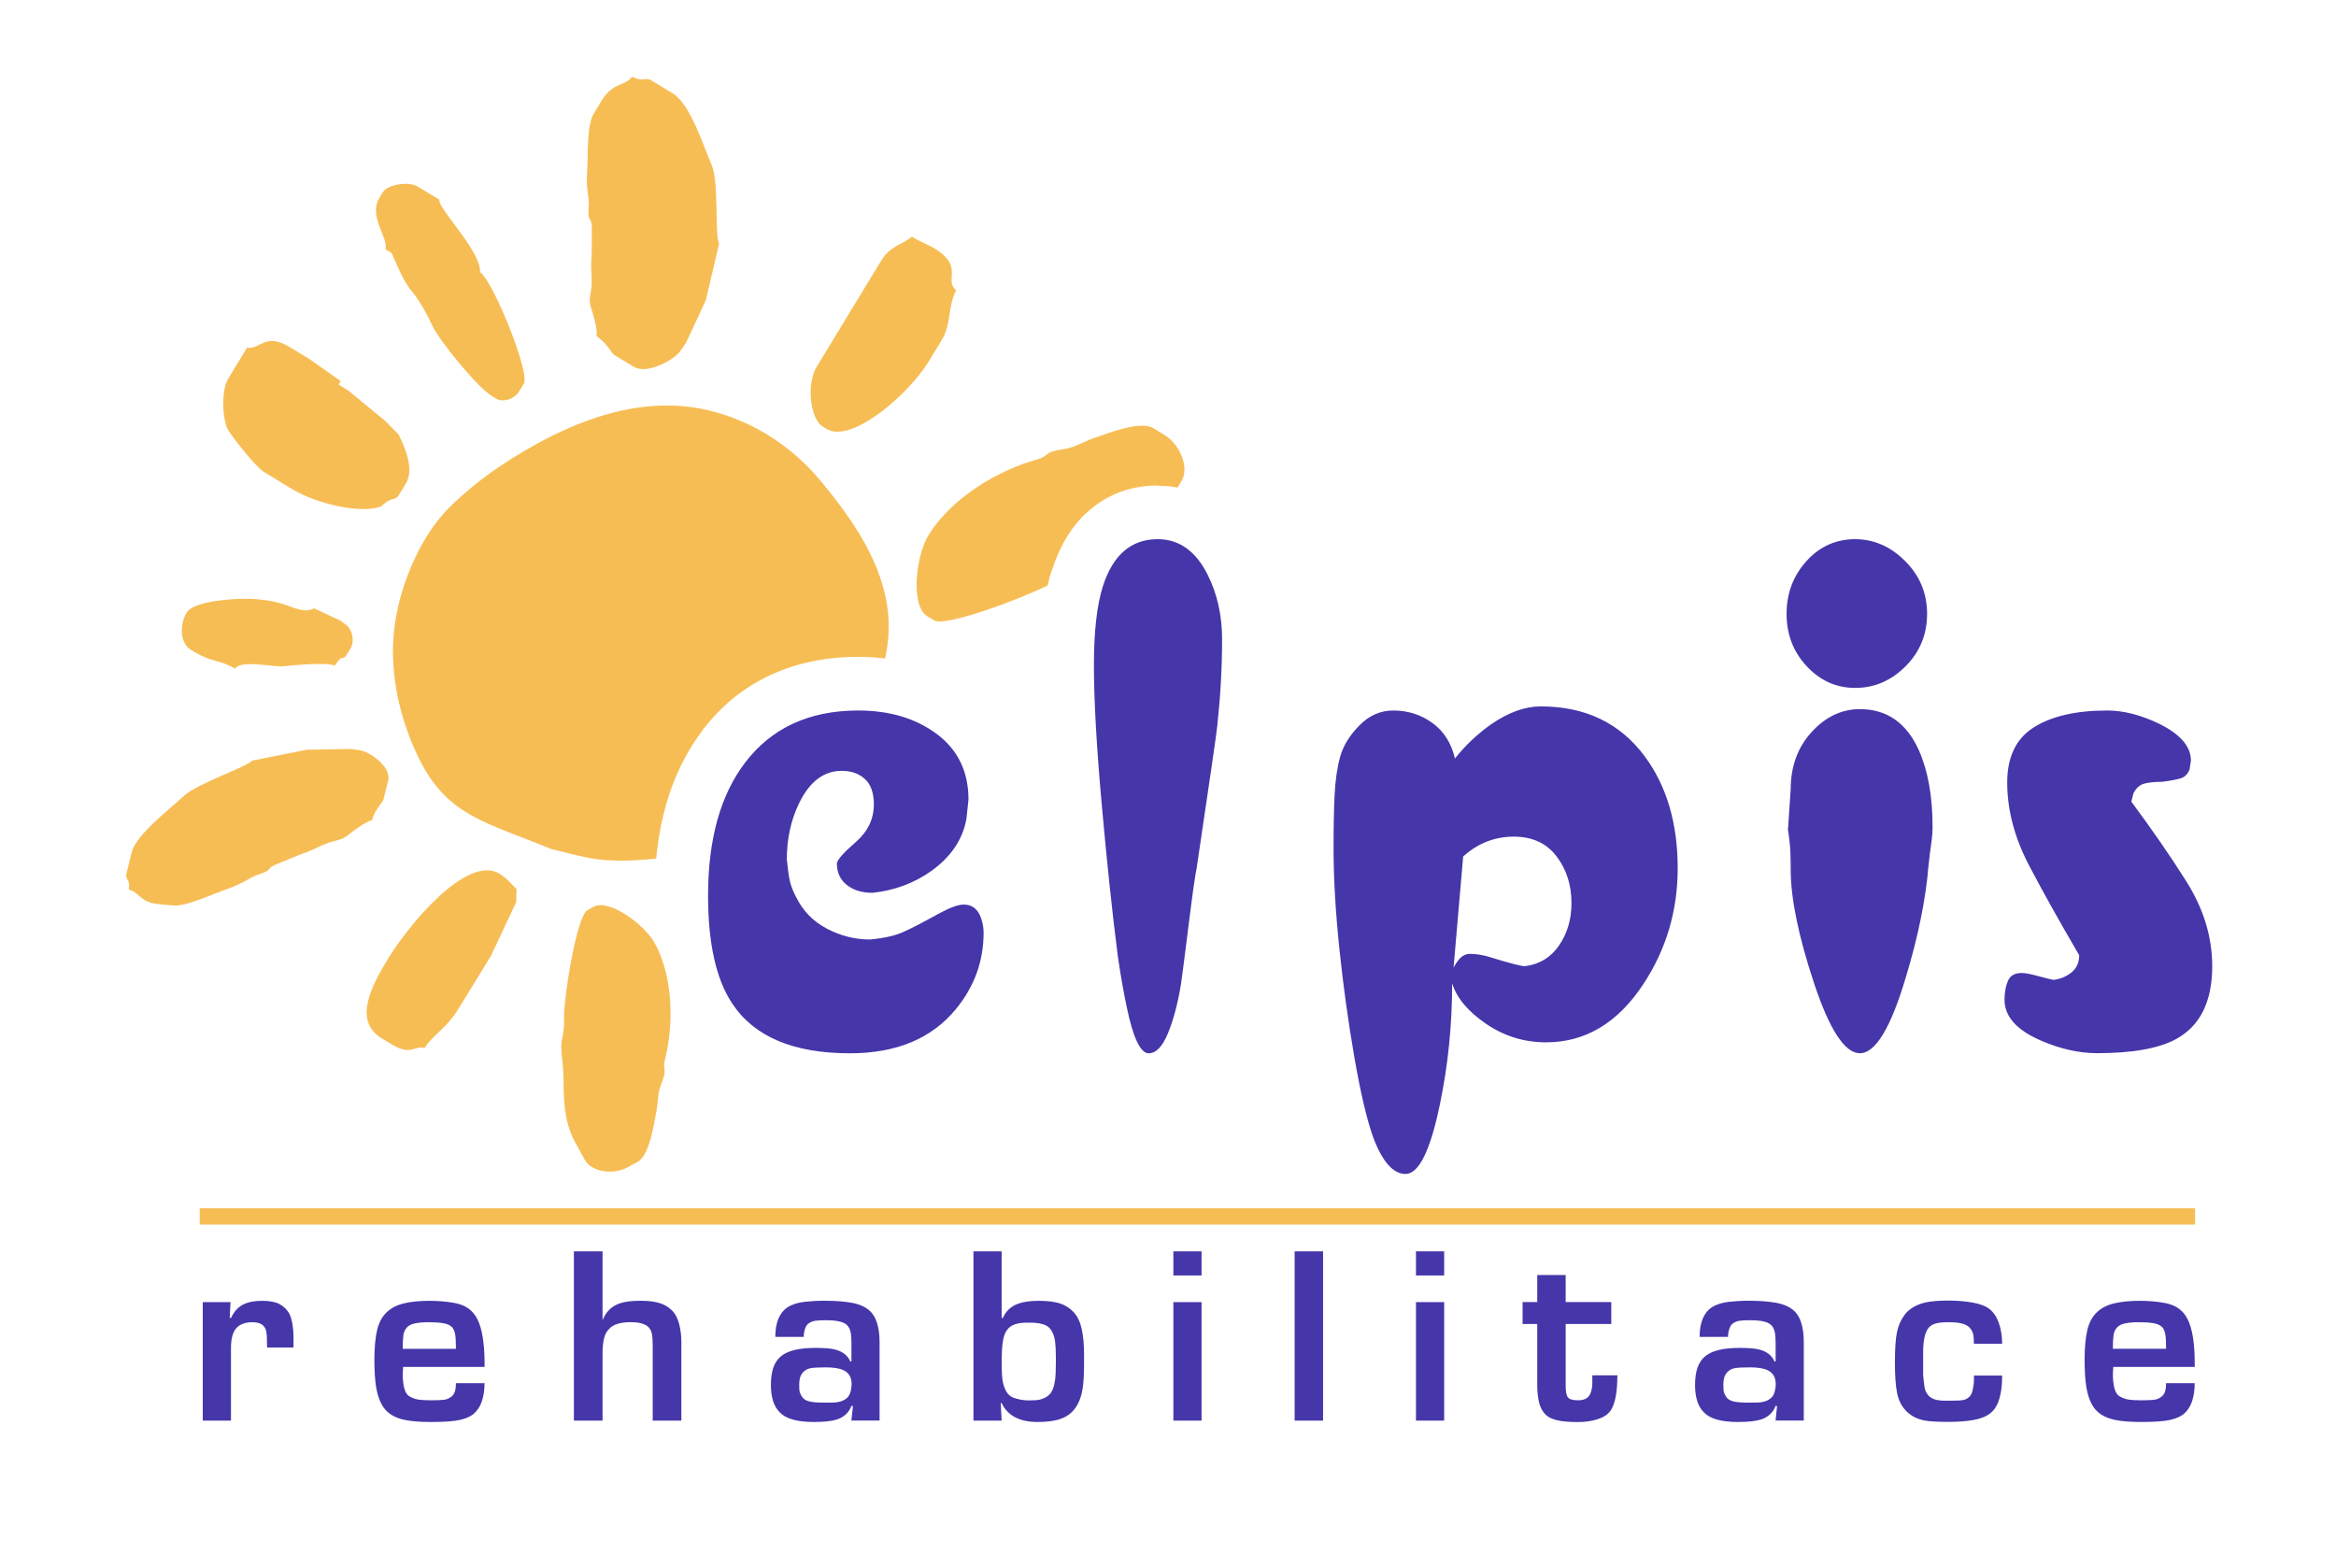 <?xml version="1.0" encoding="UTF-8"?>
<svg version="1.1" viewBox="0 0 409.32 274.72" xml:space="preserve" xmlns="http://www.w3.org/2000/svg"><style>.st0{fill:none;stroke:#fff;stroke-width:4.471;stroke-linejoin:round;stroke-miterlimit:22.926}.st1{fill:#4536aa}.st3,.st5{fill:none;stroke:#fff;stroke-width:5.123;stroke-miterlimit:22.926}.st5{stroke-linejoin:round}.st6{fill-rule:evenodd;clip-rule:evenodd;fill:#f7bd55}</style><path class="st1" d="m379.55 236.34c0-1.29-0.05-2.18-0.16-2.67-0.1-0.49-0.28-0.86-0.52-1.13-0.37-0.37-0.91-0.61-1.61-0.71-0.71-0.11-1.52-0.16-2.45-0.16-0.98 0-1.79 0.07-2.43 0.2s-1.12 0.38-1.44 0.73c-0.32 0.36-0.52 0.8-0.6 1.34s-0.12 1.34-0.12 2.39h9.33zm5.02 3.16h-14.27l-0.08 1.15c0 1.03 0.09 1.9 0.28 2.61 0.18 0.71 0.52 1.2 1.01 1.46s0.98 0.44 1.48 0.51c0.5 0.08 1.23 0.12 2.17 0.12 0.98 0 1.72-0.03 2.23-0.08s0.98-0.25 1.4-0.59c0.24-0.18 0.42-0.45 0.55-0.79s0.2-0.86 0.2-1.54h5.02c0 1.16-0.15 2.21-0.45 3.14-0.3 0.94-0.8 1.69-1.48 2.27-0.55 0.45-1.35 0.79-2.39 1.03s-2.73 0.36-5.08 0.36c-1.9 0-3.41-0.12-4.55-0.36-1.53-0.32-2.68-0.93-3.46-1.84s-1.31-2.26-1.6-4.05c-0.18-1.19-0.28-2.74-0.28-4.67 0-2.03 0.15-3.72 0.45-5.06 0.3-1.35 0.85-2.41 1.64-3.18 0.79-0.78 1.82-1.32 3.08-1.62 1.27-0.3 2.73-0.45 4.39-0.45 1.53 0 2.95 0.11 4.27 0.34 1.32 0.22 2.35 0.68 3.08 1.36 1.19 1.03 1.92 2.94 2.21 5.73 0.13 1.05 0.18 2.44 0.18 4.15zm-38.69-4.03c0-0.74-0.05-1.3-0.14-1.7s-0.26-0.72-0.49-0.99c-0.24-0.34-0.65-0.61-1.23-0.81s-1.46-0.3-2.65-0.3c-1.05 0-1.85 0.09-2.39 0.28-0.54 0.18-0.96 0.51-1.25 0.99-0.5 0.84-0.75 2.15-0.75 3.92v4.1c0.08 0.87 0.16 1.57 0.24 2.11s0.33 1.05 0.76 1.52c0.35 0.32 0.74 0.53 1.18 0.65s1.04 0.18 1.81 0.18h0.76c1.15 0 1.92-0.04 2.32-0.12 0.39-0.09 0.77-0.3 1.11-0.65 0.21-0.22 0.39-0.61 0.52-1.19s0.2-1.17 0.2-1.75v-0.69h4.94c0 1.34-0.11 2.48-0.32 3.4-0.32 1.45-0.88 2.5-1.7 3.16-0.71 0.58-1.69 0.98-2.93 1.21-1.24 0.22-2.69 0.34-4.35 0.34-2.08 0-3.52-0.08-4.31-0.24-1.32-0.26-2.39-0.82-3.2-1.66-0.82-0.84-1.35-1.9-1.6-3.16-0.25-1.27-0.38-3.03-0.38-5.3 0-2.48 0.12-4.29 0.38-5.44 0.25-1.15 0.72-2.17 1.4-3.07 0.79-0.97 1.94-1.65 3.44-2.02 1-0.24 2.37-0.36 4.11-0.36 1.56 0 2.97 0.11 4.23 0.34 1.26 0.22 2.23 0.57 2.89 1.05 0.87 0.63 1.5 1.62 1.9 2.97 0.29 1 0.44 2.07 0.44 3.2h-4.94zm-34.5 10.91-0.24-0.08c-0.45 1.19-1.3 1.99-2.56 2.41-0.89 0.29-2.24 0.44-4.05 0.44-2.94 0-4.93-0.57-5.98-1.7-1.02-1-1.54-2.6-1.54-4.78 0-1.19 0.14-2.19 0.42-3.01s0.72-1.48 1.32-2c0.61-0.51 1.42-0.89 2.43-1.13 1.02-0.24 2.19-0.36 3.54-0.36 1.63 0 2.81 0.09 3.52 0.28 1.34 0.34 2.24 1.04 2.69 2.1h0.2v-3.16c0-0.55-0.03-1.07-0.08-1.56s-0.18-0.9-0.38-1.25c-0.2-0.34-0.49-0.61-0.89-0.79-0.69-0.32-1.7-0.47-3.04-0.47-0.87 0-1.53 0.03-1.98 0.1s-0.87 0.26-1.26 0.57c-0.21 0.21-0.38 0.52-0.51 0.93s-0.2 0.85-0.2 1.32h-4.98c0-1.29 0.19-2.37 0.57-3.24s0.9-1.51 1.56-1.94c0.84-0.53 1.87-0.85 3.08-0.97s2.15-0.18 2.81-0.18h0.67c1.85 0 3.42 0.12 4.73 0.36 1.3 0.24 2.32 0.69 3.06 1.34 0.61 0.53 1.06 1.27 1.34 2.21 0.29 0.95 0.43 2.06 0.43 3.32v13.76h-4.94zm-8.78-5.89c-0.24 0.29-0.4 0.59-0.49 0.91s-0.14 0.71-0.14 1.19c0 0.24 0.01 0.53 0.02 0.87s0.15 0.74 0.41 1.19 0.7 0.74 1.31 0.89 1.46 0.22 2.57 0.22c1.13 0 1.82-0.01 2.06-0.04 1.05-0.11 1.82-0.47 2.29-1.11 0.18-0.29 0.32-0.64 0.4-1.05s0.12-0.76 0.12-1.05c0-1.19-0.49-2-1.46-2.45-0.69-0.32-1.71-0.48-3.08-0.48-1.21 0-2.09 0.05-2.63 0.14-0.56 0.09-1.01 0.35-1.38 0.77zm-33.24 2.17v-10.68h-2.57v-3.84h2.57v-4.74h4.98v4.74h7.99v3.84h-7.99v10.76c0 1.05 0.13 1.75 0.4 2.1 0.26 0.34 0.86 0.51 1.78 0.51s1.57-0.27 1.94-0.81 0.55-1.3 0.55-2.27v-1.3h4.39c0 3.03-0.41 5.11-1.23 6.25-0.5 0.66-1.26 1.15-2.27 1.46-1.02 0.32-2.14 0.48-3.38 0.48-1.29 0-2.33-0.07-3.12-0.2-1.21-0.21-2.08-0.59-2.61-1.13s-0.9-1.24-1.11-2.1-0.32-1.88-0.32-3.07zm-21.25-14.51h4.94v20.76h-4.94zm0-8.9h4.94v4.23h-4.94zm-21.26 0h4.98v29.66h-4.98zm-21.25 8.9h4.94v20.76h-4.94zm0-8.9h4.94v4.23h-4.94zm-30.07 11.67h0.2c0.51-1.19 1.39-2.02 2.66-2.49 0.9-0.34 2.12-0.51 3.66-0.51s2.78 0.16 3.72 0.47c0.93 0.32 1.74 0.84 2.4 1.56 0.66 0.73 1.12 1.72 1.39 2.99 0.26 1.27 0.39 2.7 0.39 4.31v1.62c0 2.06-0.09 3.6-0.28 4.63-0.32 1.77-0.98 3.11-1.98 4.03-0.63 0.58-1.42 0.99-2.37 1.24s-2.11 0.38-3.48 0.38c-3.19 0-5.3-1.11-6.33-3.32h-0.16l0.16 3.08h-4.94v-29.66h4.94v11.67zm4.98 0.83h-0.72c-0.74 0-1.4 0.1-1.99 0.3s-1.05 0.55-1.4 1.05c-0.34 0.5-0.58 1.19-0.7 2.08-0.12 0.88-0.18 1.84-0.18 2.87v0.91c0 1.53 0.07 2.62 0.22 3.28s0.38 1.24 0.69 1.74c0.32 0.5 0.85 0.86 1.6 1.07s1.48 0.32 2.19 0.32c0.9 0 1.53-0.04 1.9-0.12 0.74-0.16 1.34-0.48 1.82-0.97 0.47-0.49 0.79-1.36 0.95-2.63 0.08-0.66 0.12-1.71 0.12-3.16v-0.75c0-1.08-0.05-1.99-0.14-2.73s-0.32-1.38-0.66-1.92-0.84-0.9-1.48-1.07c-0.63-0.19-1.37-0.27-2.22-0.27zm-31.06 14.63-0.24-0.08c-0.45 1.19-1.3 1.99-2.56 2.41-0.89 0.29-2.24 0.44-4.05 0.44-2.94 0-4.93-0.57-5.98-1.7-1.02-1-1.54-2.6-1.54-4.78 0-1.19 0.14-2.19 0.41-3.01 0.28-0.82 0.72-1.48 1.32-2 0.61-0.51 1.42-0.89 2.43-1.13s2.2-0.36 3.54-0.36c1.63 0 2.81 0.09 3.52 0.28 1.34 0.34 2.24 1.04 2.69 2.1h0.2v-3.16c0-0.55-0.03-1.07-0.08-1.56s-0.18-0.9-0.38-1.25c-0.2-0.34-0.49-0.61-0.89-0.79-0.69-0.32-1.7-0.47-3.05-0.47-0.87 0-1.53 0.03-1.98 0.1s-0.87 0.26-1.27 0.57c-0.21 0.21-0.38 0.52-0.51 0.93s-0.2 0.85-0.2 1.32h-4.98c0-1.29 0.19-2.37 0.57-3.24s0.9-1.51 1.56-1.94c0.84-0.53 1.87-0.85 3.08-0.97s2.15-0.18 2.81-0.18h0.67c1.84 0 3.42 0.12 4.73 0.36 1.3 0.24 2.32 0.69 3.06 1.34 0.61 0.53 1.06 1.27 1.35 2.21 0.29 0.95 0.44 2.06 0.44 3.32v13.76h-4.94zm-8.78-5.89c-0.24 0.29-0.4 0.59-0.49 0.91s-0.14 0.71-0.14 1.19c0 0.24 0.01 0.53 0.02 0.87s0.15 0.74 0.42 1.19c0.26 0.45 0.7 0.74 1.3 0.89 0.61 0.15 1.46 0.22 2.57 0.22 1.14 0 1.82-0.01 2.06-0.04 1.05-0.11 1.82-0.47 2.29-1.11 0.18-0.29 0.32-0.64 0.4-1.05s0.12-0.76 0.12-1.05c0-1.19-0.49-2-1.46-2.45-0.69-0.32-1.71-0.48-3.08-0.48-1.21 0-2.09 0.05-2.63 0.14-0.56 0.09-1.01 0.35-1.38 0.77zm-35.09-3.24v11.66h-5.02v-29.66h5.02v12.06c0.58-1.45 1.57-2.43 2.97-2.93 0.9-0.32 2.14-0.47 3.72-0.47 1.29 0 2.37 0.13 3.22 0.38 0.86 0.25 1.59 0.67 2.19 1.25 0.61 0.58 1.04 1.38 1.31 2.39 0.26 1.02 0.4 2.06 0.4 3.14v13.84h-5.02v-13.21c0-0.87-0.05-1.56-0.16-2.06-0.1-0.5-0.35-0.92-0.75-1.27-0.63-0.47-1.61-0.71-2.93-0.71-1.84 0-3.11 0.4-3.8 1.19-0.42 0.4-0.72 0.95-0.89 1.66-0.18 0.72-0.26 1.63-0.26 2.74zm-25.69-0.91c0-1.29-0.05-2.18-0.16-2.67s-0.28-0.86-0.52-1.13c-0.37-0.37-0.91-0.61-1.61-0.71-0.7-0.11-1.52-0.16-2.45-0.16-0.98 0-1.79 0.07-2.43 0.2s-1.12 0.38-1.44 0.73c-0.32 0.36-0.52 0.8-0.6 1.34s-0.12 1.34-0.12 2.39h9.33zm5.02 3.16h-14.27l-0.08 1.15c0 1.03 0.09 1.9 0.28 2.61 0.18 0.71 0.52 1.2 1.01 1.46s0.98 0.44 1.48 0.51c0.5 0.08 1.23 0.12 2.17 0.12 0.98 0 1.72-0.03 2.23-0.08 0.52-0.05 0.98-0.25 1.4-0.59 0.24-0.18 0.42-0.45 0.55-0.79s0.2-0.86 0.2-1.54h5.02c0 1.16-0.15 2.21-0.46 3.14-0.3 0.94-0.8 1.69-1.48 2.27-0.55 0.45-1.35 0.79-2.39 1.03s-2.74 0.36-5.08 0.36c-1.9 0-3.41-0.12-4.55-0.36-1.53-0.32-2.68-0.93-3.46-1.84s-1.31-2.26-1.6-4.05c-0.18-1.19-0.28-2.74-0.28-4.67 0-2.03 0.15-3.72 0.45-5.06 0.3-1.35 0.85-2.41 1.64-3.18 0.79-0.78 1.82-1.32 3.08-1.62 1.27-0.3 2.73-0.45 4.39-0.45 1.53 0 2.95 0.11 4.27 0.34 1.32 0.22 2.35 0.68 3.08 1.36 1.19 1.03 1.92 2.94 2.21 5.73 0.14 1.05 0.19 2.44 0.19 4.15zm-44.66-8.58h0.24c0.53-1.19 1.33-2.02 2.41-2.49 0.79-0.34 1.81-0.51 3.04-0.51 1.29 0 2.29 0.19 3 0.55 0.71 0.37 1.29 0.92 1.74 1.66 0.26 0.55 0.46 1.19 0.57 1.92 0.12 0.73 0.18 1.48 0.18 2.27v1.78h-4.63c0-1.45-0.05-2.41-0.16-2.89-0.24-1.03-1.04-1.54-2.41-1.54-1.27 0-2.21 0.35-2.83 1.05s-0.93 1.85-0.93 3.46v12.73h-4.94v-20.76h4.86z"/><path class="st1" d="m369.24 124.49c2.8 0 5.81 0.76 9.01 2.28 3.76 1.84 5.65 4 5.65 6.49l-0.24 1.56c-0.24 0.64-0.62 1.1-1.14 1.38s-1.74 0.54-3.66 0.78c-1.2 0-2.22 0.1-3.06 0.3s-1.5 0.78-1.98 1.74l-0.36 1.44c3.68 4.96 6.89 9.61 9.61 13.93 3.04 4.8 4.56 9.77 4.56 14.89 0 6.17-2.08 10.41-6.24 12.73-3.04 1.68-7.69 2.52-13.93 2.52-3.12 0-6.36-0.72-9.73-2.16-4.32-1.84-6.49-4.24-6.49-7.21 0-1.28 0.2-2.38 0.6-3.3s1.2-1.38 2.4-1.38c0.64 0 1.68 0.2 3.12 0.6s2.28 0.6 2.52 0.6c1.2-0.16 2.24-0.6 3.12-1.32s1.32-1.72 1.32-3c-3.28-5.61-6.13-10.69-8.53-15.25-2.72-5.05-4.08-10.05-4.08-15.01 0-4.48 1.56-7.71 4.68-9.67s7.4-2.94 12.85-2.94m-44.18-30.02c3.28 0 6.21 1.28 8.77 3.84s3.84 5.64 3.84 9.25c0 3.6-1.26 6.67-3.78 9.19s-5.46 3.78-8.83 3.78c-3.28 0-6.11-1.26-8.47-3.78s-3.54-5.59-3.54-9.19 1.16-6.68 3.48-9.25c2.32-2.56 5.17-3.84 8.53-3.84zm0.84 29.78c4.72 0 8.17 2.4 10.33 7.21 1.6 3.6 2.4 8.09 2.4 13.45 0 0.88-0.08 1.86-0.24 2.94s-0.32 2.38-0.48 3.9c-0.48 5.84-1.8 12.33-3.96 19.46-2.64 8.89-5.33 13.33-8.05 13.33-2.64 0-5.33-4.1-8.05-12.31s-4.08-14.83-4.08-19.88c0-2.08-0.06-3.66-0.18-4.74s-0.22-1.82-0.3-2.22l0.48-7.09c0-4 1.22-7.35 3.66-10.03 2.45-2.68 5.27-4.02 8.47-4.02zm-71.2 45.28c0.48-0.88 0.94-1.5 1.38-1.86s0.94-0.54 1.5-0.54c1.12 0 2.32 0.2 3.6 0.6 3.36 1.04 5.36 1.56 6.01 1.56 2.56-0.32 4.56-1.54 6.01-3.66 1.44-2.12 2.16-4.58 2.16-7.39 0-3.2-0.88-5.94-2.64-8.23-1.76-2.28-4.24-3.42-7.45-3.42-3.36 0-6.33 1.16-8.89 3.48zm0.24-36.63c1.84-2.32 3.96-4.32 6.36-6.01 3.04-2.08 5.92-3.12 8.65-3.12 7.85 0 13.93 2.92 18.26 8.77 3.84 5.2 5.76 11.73 5.76 19.58 0 7.45-2 14.21-6.01 20.3-4.48 6.81-10.17 10.21-17.05 10.21-3.84 0-7.35-1.08-10.51-3.24s-5.15-4.52-5.95-7.09c0 7.29-0.72 14.37-2.16 21.26-1.68 8.09-3.68 12.13-6.01 12.13-2.16 0-4.04-2.12-5.65-6.37-1.12-3.12-2.22-7.79-3.3-13.99-1.08-6.21-1.96-12.57-2.64-19.1s-1.02-12.39-1.02-17.6c0-3.68 0.06-6.79 0.18-9.31s0.44-4.74 0.96-6.67c0.52-1.92 1.64-3.76 3.36-5.52s3.7-2.64 5.95-2.64c2.56 0 4.84 0.72 6.84 2.16 2.02 1.45 3.34 3.53 3.98 6.25zm-45.26 19.22c-0.24 1.04-0.72 4.44-1.44 10.21s-1.16 9.17-1.32 10.21c-0.56 3.36-1.32 6.21-2.28 8.53s-2.08 3.48-3.36 3.48c-1.44 0-2.72-2.68-3.84-8.05-0.56-2.64-1.08-5.61-1.56-8.89-0.96-7.45-1.9-16.29-2.82-26.54s-1.38-18.42-1.38-24.5c0-5.92 0.52-10.53 1.56-13.81 1.76-5.53 4.97-8.29 9.61-8.29 3.76 0 6.69 2.08 8.77 6.25 1.68 3.36 2.52 7.13 2.52 11.29 0 4.88-0.28 9.93-0.84 15.13-0.09 1.04-1.29 9.36-3.62 24.98zm-59.31-27.63c5.52 0 10.13 1.38 13.81 4.14s5.52 6.59 5.52 11.47l-0.36 3.36c-0.64 3.6-2.68 6.65-6.13 9.13-3.04 2.16-6.49 3.44-10.33 3.84-1.84 0-3.34-0.46-4.5-1.38s-1.74-2.18-1.74-3.78c0.08-0.64 1.18-1.88 3.3-3.72s3.18-4.04 3.18-6.61c0-2-0.52-3.48-1.56-4.44s-2.4-1.44-4.08-1.44c-3.12 0-5.61 1.88-7.45 5.65-1.44 2.96-2.16 6.25-2.16 9.85 0.16 1.68 0.34 2.96 0.54 3.84s0.58 1.84 1.14 2.88c1.2 2.4 3 4.22 5.41 5.47 2.4 1.24 4.88 1.86 7.45 1.86 2.64-0.24 4.69-0.72 6.13-1.44 0.96-0.4 2.96-1.44 6.01-3.12 1.92-1.04 3.36-1.56 4.32-1.56 1.44 0 2.44 0.76 3 2.28 0.32 0.88 0.48 1.76 0.48 2.64 0 4.96-1.6 9.41-4.8 13.33-4.24 5.21-10.45 7.81-18.62 7.81-9.93 0-16.82-2.92-20.66-8.77-2.8-4.24-4.2-10.53-4.2-18.86 0-9.85 2.16-17.61 6.49-23.3 4.64-6.08 11.24-9.13 19.81-9.13z"/><path d="m35 211.71h349.63v2.85h-349.63z" fill="#f7bd55"/><path class="st6" d="M159.75 41.46c-1.38 1.32-3.71 1.52-5.34 4.19l-11.34 18.67c-1.76 2.89-1.17 9.05 1.1 10.43l.68.41c4.32 2.62 14.35-6.01 17.92-11.89l2.27-3.73c1.68-2.77.98-5.66 2.5-8.71-1.77-1.36.21-3.24-1.54-5.41-1.76-2.16-3.8-2.47-6.25-3.96"/><path class="st6" d="M110.76 13.44c-1.23 1.69-3.34.91-5.34 4.19l-1.44 2.38c-1.17 1.92-.95 7.6-1.09 9.81-.13 2.17-.06 2.85.22 4.86.18 1.31.02 1.04-.01 2.32-.04 1.78.38.9.59 2.46.02.15.01 4.72-.01 4.92-.21 2.61-.03 2.63 0 4.91.03 2.29-.76 2.89-.03 4.92.32.88 1.13 3.8.87 4.7 1.86 1.19 2.6 2.98 3.12 3.29l3.4 2.06c2.4 1.46 7.31-1.32 8.26-2.88l.91-1.31 3.47-7.48 2.33-9.91c-.82-1.37.02-10.86-1.34-13.84-1.3-2.85-3.6-10.55-6.82-12.5l-3.74-2.27c-1.08-.65-1.26.41-3.35-.63"/><path class="st6" d="M67.11 33.64l-.62 1.02c-2.01 3.31 1.63 6.98 1.04 9l1.02.62c.25.15 1.82 4.6 3.34 6.41 1.72 2.06 2.91 4.32 3.95 6.55 1.03 2.21 7.64 10.52 10.41 12.2l.68.41c1.11.68 3.15.17 4.03-1.27l.82-1.36c1.15-1.9-5.43-18.1-7.66-19.53.22-3.64-7.41-11.16-7.15-12.71l-3.73-2.27c-1.73-1.05-5.38-.3-6.13.93"/><path class="st6" d="M55.02 106.58c-1.7.97-3.53-.19-5.65-.81-1.96-.58-4.14-.83-5.99-.86-2.21-.03-9.4.32-10.68 2.44-1.24 2.05-1.19 5.32.71 6.48l.68.41c2.92 1.78 4.63 1.42 7.07 2.9 1.22-1.59 6.68-.2 8.57-.41 1.6-.18 7.6-.73 8.94-.11 1.46-2.28 1.32-.65 2.12-1.96l.62-1.02c.68-1.11.55-3.38-1.07-4.37l-.64-.5-4.68-2.19z"/><path class="st6" d="m114.72 165.24c-1.76-3.21-7.99-7.85-10.73-6.35l-1.04 0.57c-2.01 1.1-4.34 16.51-4.11 19.28 0.13 1.63-0.54 3.54-0.49 4.83 0.09 1.96 0.38 3.52 0.39 5.38 0.03 3.25 0.01 7.48 2 11.12l1.72 3.14c1.19 2.18 5.04 2.68 7.52 1.32l1.74-0.95c2.11-1.15 2.84-6.63 3.27-8.7 0.32-1.57 0.22-3.3 0.8-4.74 1.37-3.4 0.12-2.15 0.78-4.74 1.31-5.14 1.65-13.77-1.85-20.16"/><path class="st6" d="M90.45 158.06l.05-2.29c-.95-.91-1.71-1.94-3.01-2.71-5.64-3.35-15.91 8.87-19.84 15.47-2.98 5-5.58 10.55-.63 13.49l1.71 1.02c3.39 2.01 3.82.07 5.66.59 1.51-2.41 3.86-3.38 6.04-7.04l5.62-9.15 4.4-9.38z"/><path class="st6" d="M22.57 155.91c1.89.31 1.82 2.23 5.36 2.53l2.56.22c2.07.18 7.09-2.11 9.11-2.83 1.98-.71 2.57-1.02 4.29-1.98 1.12-.63.92-.4 2.08-.86 1.61-.63.69-.63 2.03-1.37.13-.07 4.23-1.77 4.41-1.83 2.4-.81 2.36-.96 4.4-1.84 2.04-.88 2.82-.49 4.42-1.82.69-.57 3.06-2.29 3.95-2.42.5-1.87 1.88-3.11 2.01-3.62l.83-3.38c.58-2.39-3.39-5.12-5.07-5.27l-1.45-.21-7.74.13-9.57 1.91c-.98 1.14-9.73 4.04-11.99 6.2-2.16 2.06-8.36 6.71-9.14 9.91l-.91 3.72c-.27 1.08.73.82.42 2.81"/><path class="st6" d="M66.84 88.7c1.74-1.78 2.4-.89 3.01-1.89l1.24-2.04c1.63-2.68-.26-6.53-1.25-8.66l-2.3-2.33-6.51-5.35-1.7-1.03.37-.62-5.52-3.9-3.4-2.06c-4.41-2.68-5.24.55-7.49.09l-3.3 5.43c-1.33 2.2-.97 7.37-.03 8.97.84 1.43 4.84 6.5 6.34 7.42l4.75 2.89c4.61 2.79 12.42 4.47 15.79 3.08"/><path class="st6" d="M96.59 148.75c-13.31-5.42-19.89-6.07-25.14-20.46-1.64-4.49-2.58-9.27-2.6-14.05-.02-4.61.96-9.22 2.61-13.52 1.68-4.38 4.03-8.58 7.36-11.89 4.42-4.39 9.64-7.97 15.09-10.98 7.65-4.22 16.32-7.34 25.18-6.72 9.6.67 18.62 5.76 24.73 13.15 5.48 6.63 10.94 14.34 11.79 23.19.26 2.67.04 5.31-.51 7.9-1.52-.19-3.1-.28-4.73-.28-5.62 0-10.73 1.05-15.3 3.16-4.71 2.17-8.69 5.39-11.96 9.67v.04c-4.56 6-7.28 13.5-8.13 22.48-4.08.4-8.23.63-12.22-.21-2.13-.44-4.07-.94-6.17-1.48"/><path class="st6" d="M162.66 93.84c-2.16 3.56-3.19 12.32-.15 14.16l1.16.7c1.97 1.2 15.11-3.73 19.9-6.12.21-.94.45-1.82.72-2.66h.04c1.42-4.46 3.59-7.95 6.51-10.47 3.39-2.92 7.39-4.38 12.01-4.38v.04c1.2 0 2.36.11 3.49.32l.66-1.09c1.47-2.41-.23-6.47-2.97-8.14l-1.93-1.17c-2.33-1.42-8.14.97-10.42 1.73-1.73.57-3.37 1.65-5.12 1.9-4.12.59-2.18 1.1-5.11 1.92-5.81 1.62-14.49 6.19-18.79 13.26"/></svg>

